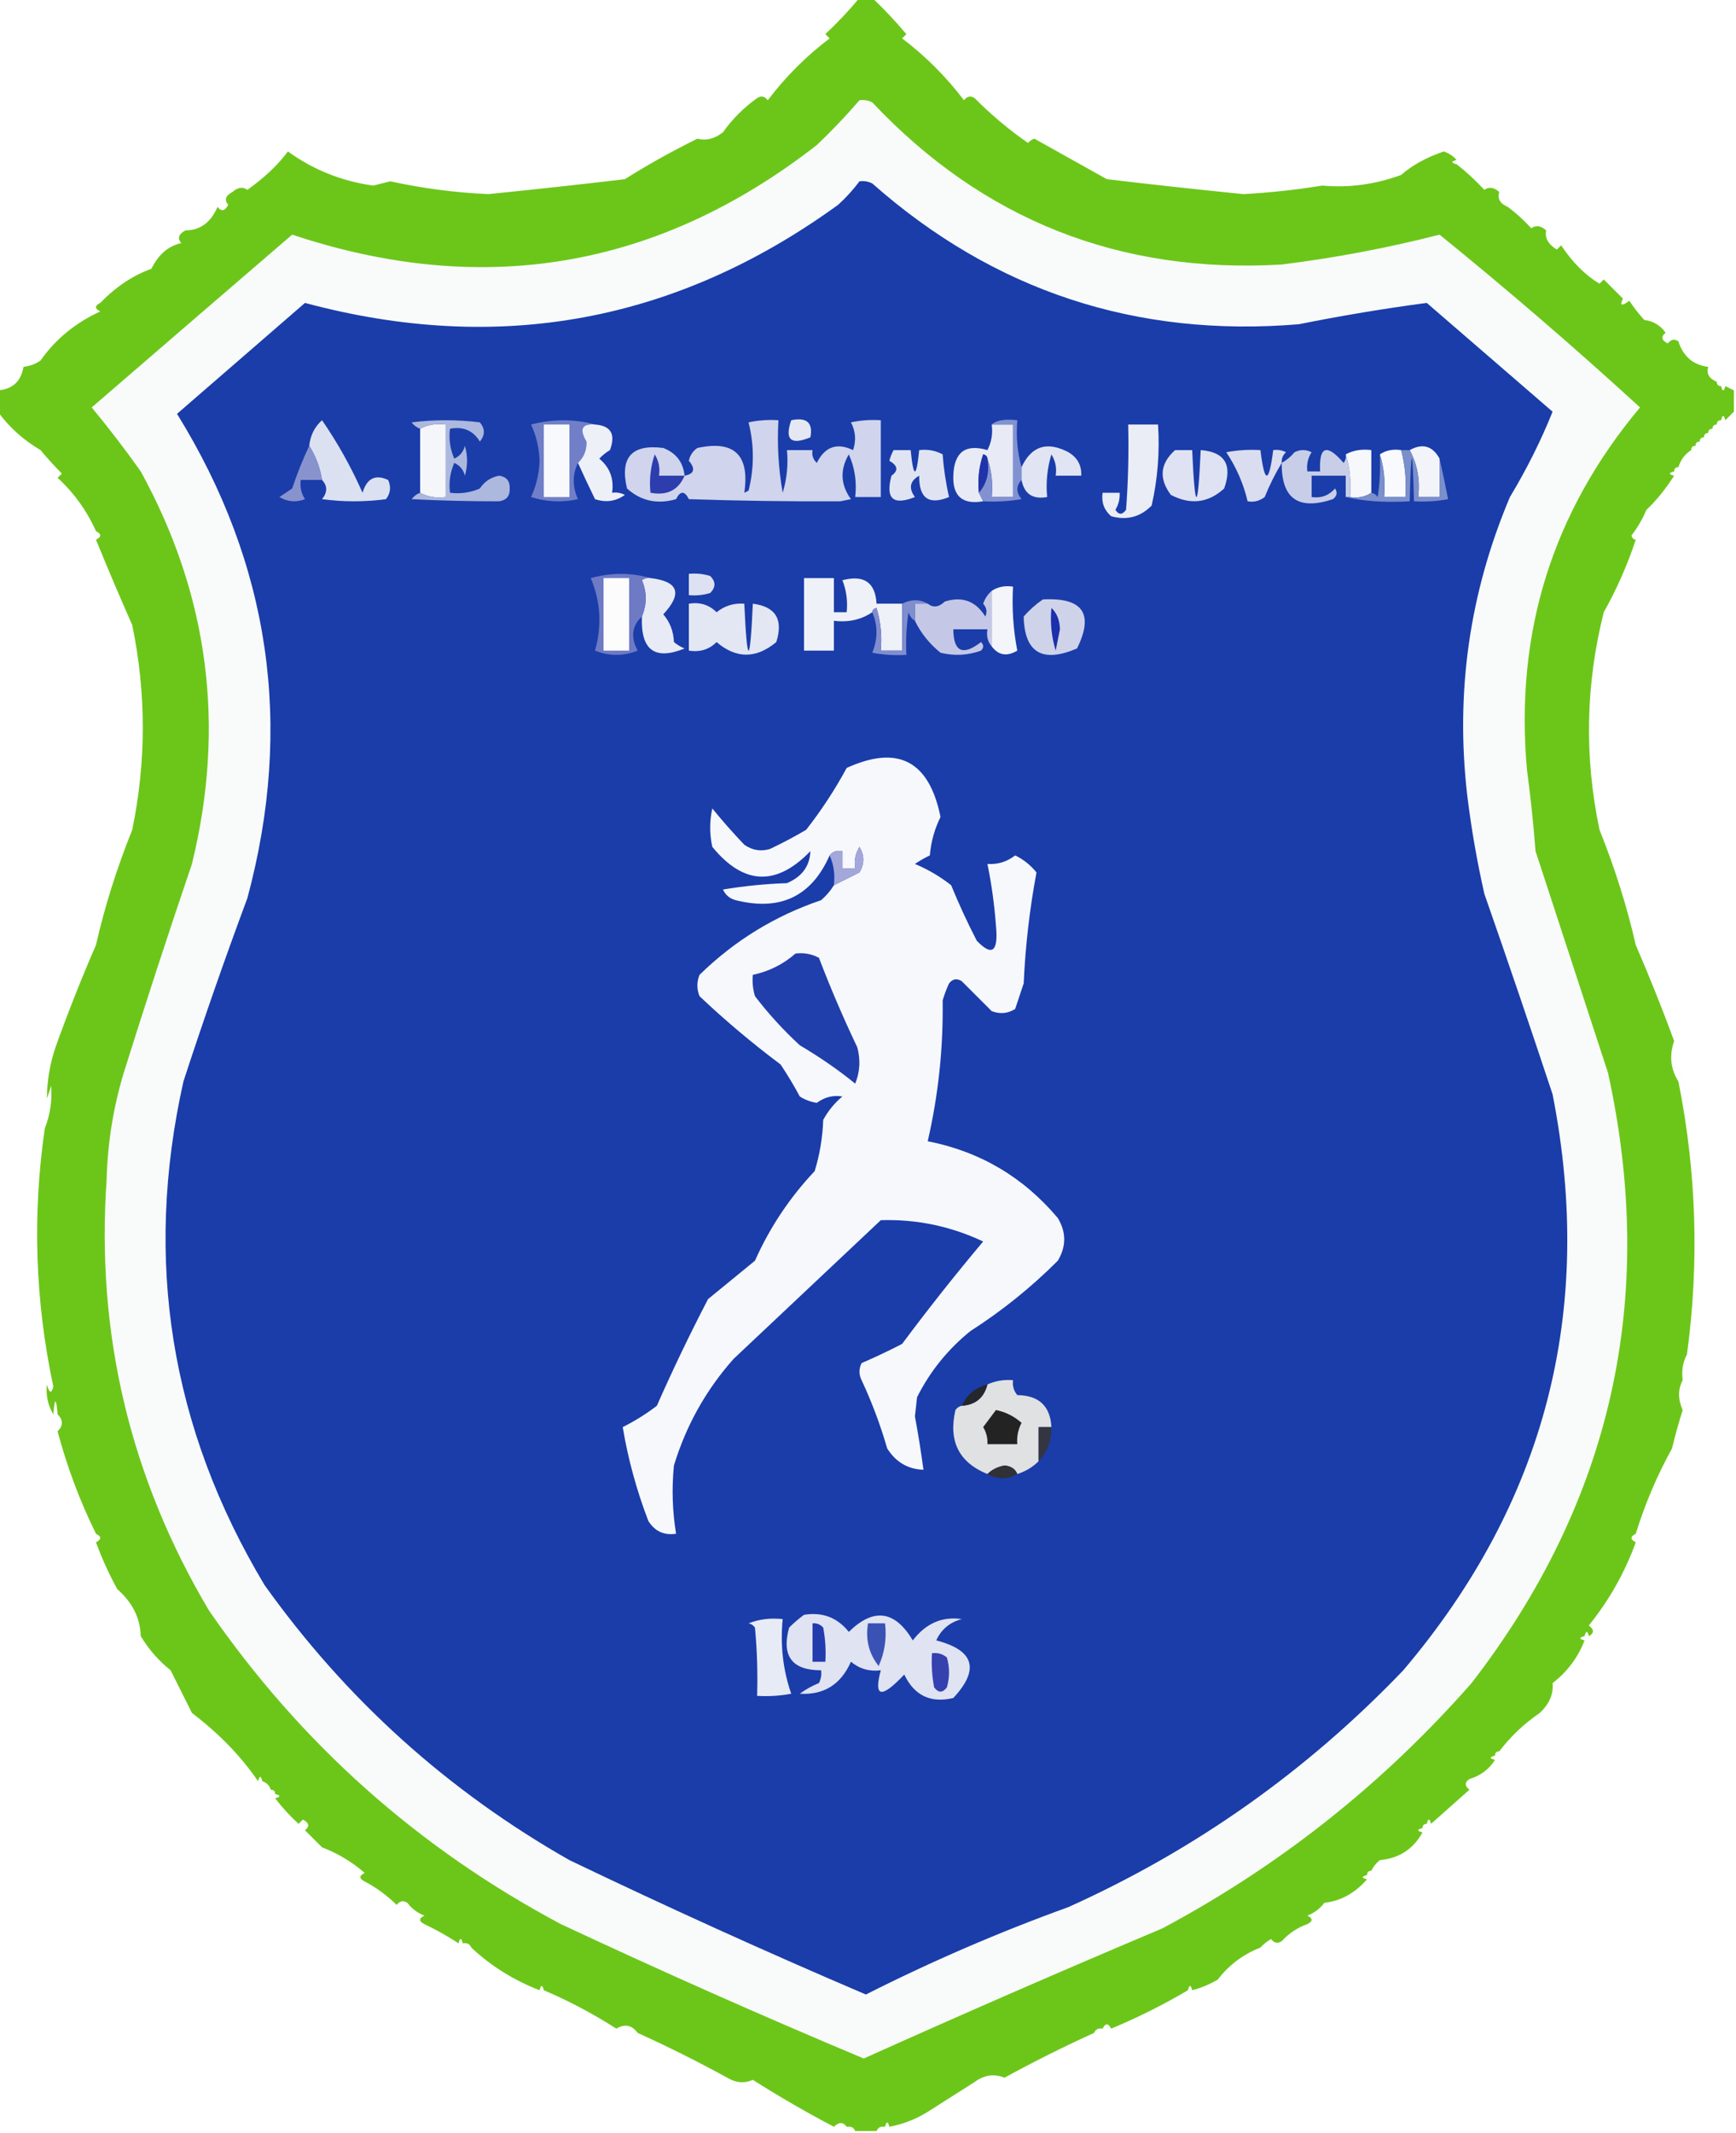 <?xml version="1.0" encoding="UTF-8"?>
<!DOCTYPE svg PUBLIC "-//W3C//DTD SVG 1.1//EN" "http://www.w3.org/Graphics/SVG/1.1/DTD/svg11.dtd">
<svg xmlns="http://www.w3.org/2000/svg" version="1.1" width="407px" height="500px" style="shape-rendering:geometricPrecision; text-rendering:geometricPrecision; image-rendering:optimizeQuality; fill-rule:evenodd; clip-rule:evenodd" xmlns:xlink="http://www.w3.org/1999/xlink">
<g><path style="opacity:1" fill="#6cc61a" d="M 201.5,-0.5 C 202.5,-0.5 203.5,-0.5 204.5,-0.5C 207.257,2.122 209.924,4.955 212.5,8C 212.167,8.333 211.833,8.667 211.5,9C 217,13.167 221.833,18 226,23.5C 226.718,22.549 227.551,22.383 228.5,23C 232.356,26.892 236.523,30.392 241,33.5C 241.414,33.043 241.914,32.709 242.5,32.5C 248.199,35.681 253.865,38.847 259.5,42C 270.035,43.249 280.702,44.416 291.5,45.5C 297.704,45.163 303.871,44.496 310,43.5C 316.273,44.066 322.44,43.233 328.5,41C 331.052,38.743 334.385,36.91 338.5,35.5C 339.739,35.942 340.739,36.609 341.5,37.5C 340.167,37.833 340.167,38.167 341.5,38.5C 343.771,40.266 345.937,42.266 348,44.5C 349.073,43.72 350.24,43.887 351.5,45C 351.011,46.552 351.678,47.719 353.5,48.5C 355.437,49.931 357.27,51.598 359,53.5C 360.073,52.72 361.24,52.887 362.5,54C 362.133,55.757 362.966,57.257 365,58.5C 365.333,58.167 365.667,57.833 366,57.5C 368.669,61.506 371.669,64.506 375,66.5C 375.333,66.167 375.667,65.833 376,65.5C 377.5,67 379,68.5 380.5,70C 379.66,71.666 380.16,71.833 382,70.5C 383.046,72.091 384.213,73.591 385.5,75C 387.618,75.26 389.284,76.26 390.5,78C 389.346,78.914 389.513,79.747 391,80.5C 391.718,79.549 392.551,79.383 393.5,80C 394.053,81.878 395.053,83.378 396.5,84.5C 397.609,85.29 398.942,85.79 400.5,86C 400.011,87.552 400.678,88.719 402.5,89.5C 402.5,90.167 402.833,90.5 403.5,90.5C 403.833,91.833 404.167,91.833 404.5,90.5C 405.167,90.833 405.833,91.167 406.5,91.5C 406.5,93.167 406.5,94.833 406.5,96.5C 405.833,97.167 405.167,97.833 404.5,98.5C 404.167,97.167 403.833,97.167 403.5,98.5C 402.833,98.5 402.5,98.833 402.5,99.5C 401.833,99.5 401.5,99.833 401.5,100.5C 400.833,100.5 400.5,100.833 400.5,101.5C 399.833,101.5 399.5,101.833 399.5,102.5C 398.833,102.5 398.5,102.833 398.5,103.5C 397.833,103.5 397.5,103.833 397.5,104.5C 396.833,104.5 396.5,104.833 396.5,105.5C 395.026,106.436 394.026,107.77 393.5,109.5C 392.833,109.5 392.5,109.833 392.5,110.5C 391.167,110.833 391.167,111.167 392.5,111.5C 390.383,114.775 388.217,117.442 386,119.5C 385.086,121.664 383.919,123.664 382.5,125.5C 382.624,126.107 382.957,126.44 383.5,126.5C 381.552,132.398 379.052,138.064 376,143.5C 371.742,160.411 371.409,177.411 375,194.5C 378.637,203.561 381.47,212.561 383.5,221.5C 386.697,228.883 389.697,236.383 392.5,244C 391.318,247.401 391.651,250.568 393.5,253.5C 397.743,274.727 398.41,296.06 395.5,317.5C 394.539,319.265 394.205,321.265 394.5,323.5C 393.37,325.668 393.37,328.002 394.5,330.5C 393.565,333.471 392.732,336.471 392,339.5C 388.492,345.854 385.659,352.521 383.5,359.5C 382.167,360.167 382.167,360.833 383.5,361.5C 380.935,368.579 377.268,375.079 372.5,381C 373.774,381.977 373.774,382.811 372.5,383.5C 372.167,382.167 371.833,382.167 371.5,383.5C 370.167,383.833 370.167,384.167 371.5,384.5C 369.931,388.534 367.431,391.867 364,394.5C 364.238,397.062 363.238,399.396 361,401.5C 357.333,404.001 354.166,407.001 351.5,410.5C 350.833,410.5 350.5,410.833 350.5,411.5C 349.167,411.833 349.167,412.167 350.5,412.5C 349.106,414.708 347.106,416.208 344.5,417C 343.359,417.741 343.359,418.575 344.5,419.5C 341.48,422.189 338.48,424.856 335.5,427.5C 335.167,426.167 334.833,426.167 334.5,427.5C 333.833,427.5 333.5,427.833 333.5,428.5C 332.167,428.833 332.167,429.167 333.5,429.5C 331.35,433.413 328.016,435.58 323.5,436C 322.619,436.708 321.953,437.542 321.5,438.5C 320.833,438.5 320.5,438.833 320.5,439.5C 319.167,439.833 319.167,440.167 320.5,440.5C 317.664,443.743 314.331,445.576 310.5,446C 309.449,447.385 308.116,448.385 306.5,449C 307.833,449.667 307.833,450.333 306.5,451C 304.156,451.837 302.156,453.171 300.5,455C 299.551,455.617 298.718,455.451 298,454.5C 297.005,455.066 296.172,455.733 295.5,456.5C 291.466,458.069 288.133,460.569 285.5,464C 283.593,465.122 281.593,465.955 279.5,466.5C 279.167,465.167 278.833,465.167 278.5,466.5C 272.745,469.905 266.745,472.905 260.5,475.5C 259.833,474.167 259.167,474.167 258.5,475.5C 257.508,475.328 256.842,475.662 256.5,476.5C 249.431,479.704 242.431,483.204 235.5,487C 233.08,486.012 230.747,486.345 228.5,488C 224.833,490.333 221.167,492.667 217.5,495C 214.691,496.741 211.691,497.908 208.5,498.5C 208.167,497.167 207.833,497.167 207.5,498.5C 206.508,498.328 205.842,498.662 205.5,499.5C 203.833,499.5 202.167,499.5 200.5,499.5C 200.158,498.662 199.492,498.328 198.5,498.5C 197.687,497.347 196.687,497.347 195.5,498.5C 189.003,495.086 182.67,491.419 176.5,487.5C 174.52,488.383 172.52,488.217 170.5,487C 163.569,483.204 156.569,479.704 149.5,476.5C 148.134,474.649 146.467,474.316 144.5,475.5C 139.023,471.994 133.356,468.994 127.5,466.5C 127.167,465.167 126.833,465.167 126.5,466.5C 120.421,464.139 115.087,460.806 110.5,456.5C 110.158,455.662 109.492,455.328 108.5,455.5C 108.167,454.167 107.833,454.167 107.5,455.5C 104.996,453.856 102.329,452.356 99.5,451C 98.167,450.333 98.167,449.667 99.5,449C 97.884,448.385 96.55,447.385 95.5,446C 94.551,445.383 93.718,445.549 93,446.5C 90.766,444.3 88.266,442.467 85.5,441C 84.167,440.333 84.167,439.667 85.5,439C 82.535,436.42 79.202,434.42 75.5,433C 74.167,431.667 72.833,430.333 71.5,429C 72.654,428.086 72.487,427.253 71,426.5C 70.667,426.833 70.333,427.167 70,427.5C 67.96,425.63 66.127,423.63 64.5,421.5C 65.833,421.167 65.833,420.833 64.5,420.5C 64.5,419.833 64.167,419.5 63.5,419.5C 63.167,418.5 62.5,417.833 61.5,417.5C 61.167,416.167 60.833,416.167 60.5,417.5C 56.523,411.677 51.356,406.344 45,401.5C 43.333,398.167 41.667,394.833 40,391.5C 37.215,389.289 34.882,386.623 33,383.5C 32.867,379.231 31.033,375.564 27.5,372.5C 25.547,368.931 23.881,365.264 22.5,361.5C 23.833,360.833 23.833,360.167 22.5,359.5C 18.723,351.841 15.723,343.841 13.5,335.5C 14.833,334.167 14.833,332.833 13.5,331.5C 13.167,327.5 12.833,327.5 12.5,331.5C 11.225,329.392 10.725,327.058 11,324.5C 11.556,326.595 12.056,326.762 12.5,325C 8.227,304.949 7.56,284.783 10.5,264.5C 11.743,261.367 12.243,258.033 12,254.5C 11.667,255.5 11.333,256.5 11,257.5C 11.009,253.446 11.676,249.446 13,245.5C 15.928,237.326 19.094,229.326 22.5,221.5C 24.53,212.561 27.363,203.561 31,194.5C 34.302,178.497 34.302,162.497 31,146.5C 28.068,139.87 25.235,133.203 22.5,126.5C 23.833,125.833 23.833,125.167 22.5,124.5C 20.355,119.707 17.355,115.54 13.5,112C 13.833,111.667 14.167,111.333 14.5,111C 12.7,109.188 11.033,107.355 9.5,105.5C 5.472,103.132 2.139,100.132 -0.5,96.5C -0.5,94.833 -0.5,93.167 -0.5,91.5C 2.933,91.234 4.933,89.401 5.5,86C 7.058,85.79 8.391,85.29 9.5,84.5C 13.019,79.5 17.686,75.667 23.5,73C 22.167,72.333 22.167,71.667 23.5,71C 27.195,67.201 31.195,64.534 35.5,63C 37.172,59.616 39.505,57.616 42.5,57C 41.542,55.852 41.875,54.852 43.5,54C 46.904,53.998 49.404,52.164 51,48.5C 51.914,49.654 52.747,49.487 53.5,48C 52.542,46.852 52.875,45.852 54.5,45C 55.76,43.887 56.927,43.72 58,44.5C 62.001,41.65 65.168,38.65 67.5,35.5C 73.459,39.809 80.126,42.475 87.5,43.5C 88.833,43.167 90.167,42.833 91.5,42.5C 99.076,44.157 106.743,45.157 114.5,45.5C 125.298,44.416 135.965,43.249 146.5,42C 151.478,38.833 157.145,35.666 163.5,32.5C 165.523,33.041 167.523,32.541 169.5,31C 171.694,27.895 174.36,25.228 177.5,23C 178.449,22.383 179.282,22.549 180,23.5C 184.167,18 189,13.167 194.5,9C 194.167,8.667 193.833,8.333 193.5,8C 196.427,5.245 199.094,2.411 201.5,-0.5 Z"/></g>
<g><path style="opacity:1" fill="#f9fbfa" d="M 201.5,23.5 C 202.552,23.351 203.552,23.517 204.5,24C 230.507,51.563 262.507,64.229 300.5,62C 313.063,60.438 325.396,58.105 337.5,55C 353.58,68.037 369.247,81.537 384.5,95.5C 363.931,120.048 355.097,148.381 358,180.5C 358.847,186.814 359.513,193.147 360,199.5C 365.673,216.843 371.34,234.176 377,251.5C 388.552,304.28 377.885,351.947 345,394.5C 324.279,418.098 300.112,437.265 272.5,452C 249.045,461.894 225.711,472.061 202.5,482.5C 178.631,472.487 154.964,461.987 131.5,451C 98.038,433.206 70.538,408.706 49,377.5C 30.488,346.305 22.488,312.638 25,276.5C 25.211,267.989 26.544,259.655 29,251.5C 34.132,235.104 39.465,218.771 45,202.5C 52.93,170.181 48.93,139.515 33,110.5C 29.358,105.358 25.525,100.358 21.5,95.5C 37.126,82.01 52.793,68.51 68.5,55C 113.321,69.919 154.321,62.919 191.5,34C 195.037,30.631 198.371,27.131 201.5,23.5 Z"/></g>
<g><path style="opacity:0.004" fill="#837e00" d="M 341.5,37.5 C 342.833,38.167 342.833,38.167 341.5,37.5 Z"/></g>
<g><path style="opacity:0.004" fill="#8aff00" d="M 86.5,42.5 C 86.897,41.475 87.563,41.308 88.5,42C 87.906,42.464 87.239,42.631 86.5,42.5 Z"/></g>
<g><path style="opacity:0.004" fill="#08c800" d="M 139.5,41.5 C 140.833,42.167 140.833,42.167 139.5,41.5 Z"/></g>
<g><path style="opacity:0.004" fill="#00c800" d="M 265.5,41.5 C 266.833,42.167 266.833,42.167 265.5,41.5 Z"/></g>
<g><path style="opacity:0.004" fill="#6fff00" d="M 317.5,42.5 C 317.897,41.475 318.563,41.308 319.5,42C 318.906,42.464 318.239,42.631 317.5,42.5 Z"/></g>
<g><path style="opacity:1" fill="#1a3daa" d="M 201.5,42.5 C 202.552,42.35 203.552,42.517 204.5,43C 233.009,68.169 266.343,79.169 304.5,76C 314.504,73.994 324.504,72.327 334.5,71C 344.333,79.5 354.167,88 364,96.5C 361.267,103.3 357.933,109.966 354,116.5C 344.511,138.923 341.178,162.257 344,186.5C 344.949,194.243 346.282,201.91 348,209.5C 353.458,225.12 358.791,240.786 364,256.5C 373.97,307.235 362.303,352.235 329,391.5C 306.398,415.112 280.231,433.612 250.5,447C 234.249,452.876 218.416,459.709 203,467.5C 179.651,457.528 156.484,447.028 133.5,436C 104.93,419.764 81.097,398.264 62,371.5C 39.968,334.704 33.635,295.37 43,253.5C 47.695,239.1 52.695,224.766 58,210.5C 68.86,170.166 63.36,132.332 41.5,97C 51.48,88.357 61.48,79.69 71.5,71C 116.872,83.187 158.538,75.52 196.5,48C 198.373,46.296 200.04,44.463 201.5,42.5 Z"/></g>
<g><path style="opacity:0.004" fill="#7eff06" d="M 353.5,47.5 C 354.833,48.167 354.833,48.167 353.5,47.5 Z"/></g>
<g><path style="opacity:0.004" fill="#000000" d="M 9.5,84.5 C 8.833,83.167 8.833,83.167 9.5,84.5 Z"/></g>
<g><path style="opacity:0.004" fill="#00ff00" d="M 396.5,83.5 C 397.833,84.167 397.833,84.167 396.5,83.5 Z"/></g>
<g><path style="opacity:0.006" fill="#7cbd41" d="M 402.5,89.5 C 403.623,88.243 404.289,88.576 404.5,90.5C 404.167,90.5 403.833,90.5 403.5,90.5C 402.833,90.5 402.5,90.167 402.5,89.5 Z"/></g>
<g><path style="opacity:1" fill="#707fc7" d="M 139.5,99.5 C 136.425,99.251 135.758,100.585 137.5,103.5C 137.563,105.514 136.897,107.181 135.5,108.5C 134.183,111.23 134.183,114.063 135.5,117C 131.789,117.825 128.122,117.659 124.5,116.5C 125.724,113.869 126.391,111.035 126.5,108C 126.391,104.965 125.724,102.131 124.5,99.5C 129.652,98.186 134.652,98.186 139.5,99.5 Z"/></g>
<g><path style="opacity:0.004" fill="#6fcb53" d="M 403.5,98.5 C 403.833,98.5 404.167,98.5 404.5,98.5C 404.315,99.17 403.981,99.17 403.5,98.5 Z"/></g>
<g><path style="opacity:1" fill="#dce1f1" d="M 75.5,112.5 C 75.043,109.594 74.043,106.928 72.5,104.5C 72.749,102.064 73.749,100.064 75.5,98.5C 79.144,103.777 82.311,109.443 85,115.5C 86.006,112.11 88.006,111.11 91,112.5C 91.72,114.112 91.554,115.612 90.5,117C 85.5,117.667 80.5,117.667 75.5,117C 76.801,115.384 76.801,113.884 75.5,112.5 Z"/></g>
<g><path style="opacity:0.008" fill="#80d356" d="M 402.5,99.5 C 402.833,99.5 403.167,99.5 403.5,99.5C 403.315,100.17 402.981,100.17 402.5,99.5 Z"/></g>
<g><path style="opacity:1" fill="#f5f6fa" d="M 98.5,115.5 C 98.5,110.5 98.5,105.5 98.5,100.5C 100.265,99.539 102.265,99.205 104.5,99.5C 104.5,105.167 104.5,110.833 104.5,116.5C 102.265,116.795 100.265,116.461 98.5,115.5 Z"/></g>
<g><path style="opacity:1" fill="#f8f9fc" d="M 127.5,99.5 C 129.5,99.5 131.5,99.5 133.5,99.5C 133.5,105.167 133.5,110.833 133.5,116.5C 131.5,116.5 129.5,116.5 127.5,116.5C 127.5,110.833 127.5,105.167 127.5,99.5 Z"/></g>
<g><path style="opacity:1" fill="#eef0f8" d="M 139.5,99.5 C 143.225,99.78 144.392,101.78 143,105.5C 142.075,106.047 141.242,106.713 140.5,107.5C 142.986,109.578 143.986,112.245 143.5,115.5C 144.552,115.351 145.552,115.517 146.5,116C 144.386,117.518 142.053,117.851 139.5,117C 138.107,114.142 136.773,111.308 135.5,108.5C 136.897,107.181 137.563,105.514 137.5,103.5C 135.758,100.585 136.425,99.251 139.5,99.5 Z"/></g>
<g><path style="opacity:1" fill="#eaedf6" d="M 264.5,99.5 C 266.833,99.5 269.167,99.5 271.5,99.5C 271.916,105.952 271.416,112.285 270,118.5C 267.347,121.194 264.18,122.027 260.5,121C 258.845,119.556 258.178,117.722 258.5,115.5C 259.833,115.5 261.167,115.5 262.5,115.5C 262.579,116.93 262.246,118.264 261.5,119.5C 262.274,120.711 263.107,120.711 264,119.5C 264.5,112.842 264.666,106.175 264.5,99.5 Z"/></g>
<g><path style="opacity:0.004" fill="#59e35d" d="M 401.5,100.5 C 401.833,100.5 402.167,100.5 402.5,100.5C 402.315,101.17 401.981,101.17 401.5,100.5 Z"/></g>
<g><path style="opacity:0.004" fill="#76ae61" d="M 400.5,101.5 C 400.833,101.5 401.167,101.5 401.5,101.5C 401.315,102.17 400.981,102.17 400.5,101.5 Z"/></g>
<g><path style="opacity:0.004" fill="#768876" d="M 399.5,102.5 C 399.833,102.5 400.167,102.5 400.5,102.5C 400.315,103.17 399.981,103.17 399.5,102.5 Z"/></g>
<g><path style="opacity:0.004" fill="#7f8002" d="M 398.5,103.5 C 398.833,103.5 399.167,103.5 399.5,103.5C 399.315,104.17 398.981,104.17 398.5,103.5 Z"/></g>
<g><path style="opacity:0.004" fill="#00ff00" d="M 397.5,104.5 C 397.833,104.5 398.167,104.5 398.5,104.5C 398.315,105.17 397.981,105.17 397.5,104.5 Z"/></g>
<g><path style="opacity:0.004" fill="#00ff00" d="M 9.5,105.5 C 8.833,106.167 8.833,106.167 9.5,105.5 Z"/></g>
<g><path style="opacity:1" fill="#e8eaf5" d="M 232.5,99.5 C 234.167,99.5 235.833,99.5 237.5,99.5C 237.5,105.167 237.5,110.833 237.5,116.5C 235.833,116.5 234.167,116.5 232.5,116.5C 232.81,113.287 232.477,110.287 231.5,107.5C 231.44,106.957 231.107,106.624 230.5,106.5C 229.516,109.428 229.183,112.428 229.5,115.5C 229.833,116.167 230.167,116.833 230.5,117.5C 225.669,118.333 223.336,116.333 223.5,111.5C 223.681,105.971 226.347,103.971 231.5,105.5C 232.466,103.604 232.799,101.604 232.5,99.5 Z"/></g>
<g><path style="opacity:1" fill="#dfe2f2" d="M 275.5,105.5 C 276.833,105.5 278.167,105.5 279.5,105.5C 280.167,120.167 280.833,120.167 281.5,105.5C 287.153,105.944 288.986,108.944 287,114.5C 283.281,117.902 279.114,118.402 274.5,116C 271.64,112.151 271.973,108.651 275.5,105.5 Z"/></g>
<g><path style="opacity:1" fill="#d9ddef" d="M 300.5,108.5 C 298.994,110.975 297.661,113.642 296.5,116.5C 295.311,117.429 293.978,117.762 292.5,117.5C 291.531,113.392 289.864,109.559 287.5,106C 290.146,105.503 292.813,105.336 295.5,105.5C 296.484,113.468 297.484,113.468 298.5,105.5C 299.552,105.351 300.552,105.517 301.5,106C 300.748,106.671 300.414,107.504 300.5,108.5 Z"/></g>
<g><path style="opacity:1" fill="#f7f8fb" d="M 315.5,106.5 C 317.265,105.539 319.265,105.205 321.5,105.5C 321.5,108.833 321.5,112.167 321.5,115.5C 320.081,116.451 318.415,116.784 316.5,116.5C 316.813,112.958 316.479,109.625 315.5,106.5 Z"/></g>
<g><path style="opacity:1" fill="#f9fafd" d="M 323.5,106.5 C 324.919,105.549 326.585,105.216 328.5,105.5C 329.423,109.064 329.756,112.731 329.5,116.5C 327.833,116.5 326.167,116.5 324.5,116.5C 324.813,112.958 324.479,109.625 323.5,106.5 Z"/></g>
<g><path style="opacity:1" fill="#f3f4fa" d="M 337.5,107.5 C 337.5,110.5 337.5,113.5 337.5,116.5C 335.833,116.5 334.167,116.5 332.5,116.5C 332.964,112.498 332.298,108.831 330.5,105.5C 333.523,103.839 335.857,104.505 337.5,107.5 Z"/></g>
<g><path style="opacity:0.004" fill="#00ff00" d="M 396.5,105.5 C 396.833,105.5 397.167,105.5 397.5,105.5C 397.315,106.17 396.981,106.17 396.5,105.5 Z"/></g>
<g><path style="opacity:1" fill="#e1e4f2" d="M 239.5,112.5 C 239.5,111.5 239.5,110.5 239.5,109.5C 241.812,104.527 245.479,103.36 250.5,106C 252.607,107.264 253.607,109.097 253.5,111.5C 251.5,111.5 249.5,111.5 247.5,111.5C 247.785,109.712 247.452,108.045 246.5,106.5C 245.513,109.768 245.18,113.102 245.5,116.5C 242.122,117.109 240.122,115.776 239.5,112.5 Z"/></g>
<g><path style="opacity:1" fill="#adb8de" d="M 98.5,115.5 C 100.265,116.461 102.265,116.795 104.5,116.5C 104.5,110.833 104.5,105.167 104.5,99.5C 102.265,99.205 100.265,99.539 98.5,100.5C 97.711,100.217 97.044,99.717 96.5,99C 101.833,98.333 107.167,98.333 112.5,99C 113.747,100.494 113.747,101.994 112.5,103.5C 110.929,100.907 108.596,99.907 105.5,100.5C 105.192,102.924 105.526,105.257 106.5,107.5C 107.799,106.91 108.632,105.91 109,104.5C 109.667,106.833 109.667,109.167 109,111.5C 108.632,110.09 107.799,109.09 106.5,108.5C 105.526,110.743 105.192,113.076 105.5,115.5C 107.924,115.808 110.257,115.474 112.5,114.5C 113.549,112.888 115.049,111.888 117,111.5C 118.732,111.734 119.566,112.734 119.5,114.5C 119.566,116.266 118.732,117.266 117,117.5C 110.268,117.515 103.435,117.348 96.5,117C 97.044,116.283 97.711,115.783 98.5,115.5 Z"/></g>
<g><path style="opacity:1" fill="#2033a9" d="M 231.5,107.5 C 232.036,110.698 231.369,113.365 229.5,115.5C 229.183,112.428 229.516,109.428 230.5,106.5C 231.107,106.624 231.44,106.957 231.5,107.5 Z"/></g>
<g><path style="opacity:0.004" fill="#42bd41" d="M 393.5,109.5 C 394.833,110.167 394.833,110.167 393.5,109.5 Z"/></g>
<g><path style="opacity:1" fill="#d0d4ec" d="M 160.5,111.5 C 162.772,111.089 163.105,109.922 161.5,108C 161.759,106.739 162.426,105.739 163.5,105C 172.129,103.127 175.796,106.627 174.5,115.5C 174.833,115.333 175.167,115.167 175.5,115C 176.833,109.667 176.833,104.333 175.5,99C 177.81,98.503 180.143,98.337 182.5,98.5C 182.171,104.206 182.505,109.872 183.5,115.5C 184.487,112.232 184.82,108.898 184.5,105.5C 186.5,105.5 188.5,105.5 190.5,105.5C 190.281,106.675 190.614,107.675 191.5,108.5C 193.391,104.693 196.224,103.693 200,105.5C 200.758,103.231 200.591,101.064 199.5,99C 201.81,98.503 204.143,98.337 206.5,98.5C 206.5,104.5 206.5,110.5 206.5,116.5C 204.5,116.5 202.5,116.5 200.5,116.5C 200.905,112.952 200.405,109.619 199,106.5C 196.891,110.123 197.058,113.623 199.5,117C 198.667,117.167 197.833,117.333 197,117.5C 185.259,117.562 173.426,117.396 161.5,117C 160.5,115 159.5,115 158.5,117C 154.091,118.262 150.257,117.428 147,114.5C 145.281,107.22 148.115,104.053 155.5,105C 158.493,106.159 160.16,108.325 160.5,111.5 Z"/></g>
<g><path style="opacity:1" fill="#e5e8f4" d="M 185.5,98.5 C 189.138,97.737 190.638,99.07 190,102.5C 185.415,104.413 183.915,103.079 185.5,98.5 Z"/></g>
<g><path style="opacity:1" fill="#c8cee8" d="M 315.5,106.5 C 316.479,109.625 316.813,112.958 316.5,116.5C 316.167,116.5 315.833,116.5 315.5,116.5C 315.5,114.833 315.5,113.167 315.5,111.5C 312.833,111.5 310.167,111.5 307.5,111.5C 307.5,113.167 307.5,114.833 307.5,116.5C 309.722,116.822 311.556,116.155 313,114.5C 313.617,115.449 313.451,116.282 312.5,117C 304.394,119.71 300.394,116.877 300.5,108.5C 301.627,107.878 302.627,107.045 303.5,106C 304.833,105.333 306.167,105.333 307.5,106C 306.62,107.356 306.286,108.856 306.5,110.5C 307.5,110.5 308.5,110.5 309.5,110.5C 309.205,104.571 311.038,103.904 315,108.5C 315.464,107.906 315.631,107.239 315.5,106.5 Z"/></g>
<g><path style="opacity:0.008" fill="#61c638" d="M 392.5,110.5 C 392.833,110.5 393.167,110.5 393.5,110.5C 393.315,111.17 392.981,111.17 392.5,110.5 Z"/></g>
<g><path style="opacity:1" fill="#8893ce" d="M 72.5,104.5 C 74.043,106.928 75.043,109.594 75.5,112.5C 73.833,112.5 72.167,112.5 70.5,112.5C 70.287,114.144 70.62,115.644 71.5,117C 69.421,117.808 67.421,117.641 65.5,116.5C 66.5,115.833 67.5,115.167 68.5,114.5C 69.665,110.987 70.998,107.654 72.5,104.5 Z"/></g>
<g><path style="opacity:1" fill="#e0e4f2" d="M 209.5,105.5 C 210.833,105.5 212.167,105.5 213.5,105.5C 214.167,112.167 214.833,112.167 215.5,105.5C 217.467,105.261 219.301,105.594 221,106.5C 221.246,109.89 221.746,113.223 222.5,116.5C 217.773,118.458 215.439,116.791 215.5,111.5C 213.31,112.748 212.977,114.414 214.5,116.5C 209.383,118.552 207.55,116.885 209,111.5C 210.678,110.318 210.512,109.152 208.5,108C 208.743,107.098 209.077,106.265 209.5,105.5 Z"/></g>
<g><path style="opacity:1" fill="#2d3dad" d="M 160.5,111.5 C 159.056,114.89 156.39,116.223 152.5,115.5C 152.183,112.428 152.516,109.428 153.5,106.5C 154.452,108.045 154.785,109.712 154.5,111.5C 156.5,111.5 158.5,111.5 160.5,111.5 Z"/></g>
<g><path style="opacity:1" fill="#8292d0" d="M 239.5,109.5 C 239.5,110.5 239.5,111.5 239.5,112.5C 238.199,113.884 238.199,115.384 239.5,117C 236.518,117.498 233.518,117.665 230.5,117.5C 230.167,116.833 229.833,116.167 229.5,115.5C 231.369,113.365 232.036,110.698 231.5,107.5C 232.477,110.287 232.81,113.287 232.5,116.5C 234.167,116.5 235.833,116.5 237.5,116.5C 237.5,110.833 237.5,105.167 237.5,99.5C 235.833,99.5 234.167,99.5 232.5,99.5C 233.659,98.487 235.659,98.153 238.5,98.5C 238.185,102.371 238.518,106.038 239.5,109.5 Z"/></g>
<g><path style="opacity:1" fill="#7b8fcb" d="M 328.5,105.5 C 329.167,105.5 329.833,105.5 330.5,105.5C 332.298,108.831 332.964,112.498 332.5,116.5C 334.167,116.5 335.833,116.5 337.5,116.5C 337.5,113.5 337.5,110.5 337.5,107.5C 338.201,110.563 338.868,113.73 339.5,117C 336.854,117.497 334.187,117.664 331.5,117.5C 331.167,104.167 330.833,104.167 330.5,117.5C 324.732,117.834 319.732,117.5 315.5,116.5C 315.833,116.5 316.167,116.5 316.5,116.5C 318.415,116.784 320.081,116.451 321.5,115.5C 322.117,115.611 322.617,115.944 323,116.5C 323.498,113.183 323.665,109.85 323.5,106.5C 324.479,109.625 324.813,112.958 324.5,116.5C 326.167,116.5 327.833,116.5 329.5,116.5C 329.756,112.731 329.423,109.064 328.5,105.5 Z"/></g>
<g><path style="opacity:0.004" fill="#66c000" d="M 22.5,124.5 C 22.5,125.167 22.5,125.833 22.5,126.5C 21.167,125.833 21.167,125.167 22.5,124.5 Z"/></g>
<g><path style="opacity:0.004" fill="#7ec900" d="M 383.5,125.5 C 384.833,126.167 384.833,126.167 383.5,125.5 Z"/></g>
<g><path style="opacity:1" fill="#e8ebf5" d="M 152.5,135.5 C 159.069,136.26 160.069,139.093 155.5,144C 157.074,145.826 157.907,147.993 158,150.5C 158.75,151.126 159.584,151.626 160.5,152C 153.496,154.857 150.163,152.357 150.5,144.5C 151.679,141.629 151.679,138.796 150.5,136C 151.094,135.536 151.761,135.369 152.5,135.5 Z"/></g>
<g><path style="opacity:1" fill="#dde1f1" d="M 161.5,134.5 C 163.199,134.34 164.866,134.506 166.5,135C 167.833,136.333 167.833,137.667 166.5,139C 164.866,139.494 163.199,139.66 161.5,139.5C 161.5,137.833 161.5,136.167 161.5,134.5 Z"/></g>
<g><path style="opacity:1" fill="#eff1f8" d="M 211.5,141.5 C 211.5,145.167 211.5,148.833 211.5,152.5C 209.833,152.5 208.167,152.5 206.5,152.5C 206.82,149.102 206.487,145.768 205.5,142.5C 204.893,142.624 204.56,142.957 204.5,143.5C 201.877,145.265 198.877,145.932 195.5,145.5C 195.5,147.833 195.5,150.167 195.5,152.5C 193.167,152.5 190.833,152.5 188.5,152.5C 188.5,146.833 188.5,141.167 188.5,135.5C 190.833,135.5 193.167,135.5 195.5,135.5C 195.5,138.167 195.5,140.833 195.5,143.5C 196.5,143.5 197.5,143.5 198.5,143.5C 198.768,140.881 198.435,138.381 197.5,136C 202.553,134.676 205.22,136.51 205.5,141.5C 207.5,141.5 209.5,141.5 211.5,141.5 Z"/></g>
<g><path style="opacity:1" fill="#6e7ac4" d="M 152.5,135.5 C 151.761,135.369 151.094,135.536 150.5,136C 151.679,138.796 151.679,141.629 150.5,144.5C 148.144,146.683 147.811,149.35 149.5,152.5C 146.167,153.833 142.833,153.833 139.5,152.5C 141.139,146.659 140.806,140.993 138.5,135.5C 143.318,134.188 147.985,134.188 152.5,135.5 Z"/></g>
<g><path style="opacity:1" fill="#fcfcfd" d="M 141.5,135.5 C 143.5,135.5 145.5,135.5 147.5,135.5C 147.5,141.167 147.5,146.833 147.5,152.5C 145.5,152.5 143.5,152.5 141.5,152.5C 141.5,146.833 141.5,141.167 141.5,135.5 Z"/></g>
<g><path style="opacity:1" fill="#f4f5fa" d="M 232.5,151.5 C 232.5,147.167 232.5,142.833 232.5,138.5C 233.919,137.549 235.585,137.216 237.5,137.5C 237.219,142.565 237.552,147.565 238.5,152.5C 236.088,153.949 234.088,153.616 232.5,151.5 Z"/></g>
<g><path style="opacity:1" fill="#e3e6f3" d="M 161.5,141.5 C 164.079,141.083 166.246,141.75 168,143.5C 169.897,141.984 172.064,141.317 174.5,141.5C 175.167,156.167 175.833,156.167 176.5,141.5C 181.85,142.184 183.684,145.184 182,150.5C 177.263,154.432 172.596,154.432 168,150.5C 166.246,152.25 164.079,152.917 161.5,152.5C 161.5,148.833 161.5,145.167 161.5,141.5 Z"/></g>
<g><path style="opacity:1" fill="#cfd3ea" d="M 244.5,140.5 C 253.868,140.006 256.535,143.839 252.5,152C 244.345,155.471 240.178,152.971 240,144.5C 241.397,142.93 242.897,141.596 244.5,140.5 Z"/></g>
<g><path style="opacity:1" fill="#1d2fab" d="M 246.5,142.5 C 247.777,143.694 248.444,145.36 248.5,147.5C 248.167,149.167 247.833,150.833 247.5,152.5C 246.513,149.232 246.18,145.898 246.5,142.5 Z"/></g>
<g><path style="opacity:1" fill="#c4c8e6" d="M 232.5,138.5 C 232.5,142.833 232.5,147.167 232.5,151.5C 231.566,150.432 231.232,149.099 231.5,147.5C 228.833,147.5 226.167,147.5 223.5,147.5C 223.549,152.799 225.715,153.799 230,150.5C 230.667,151.167 230.667,151.833 230,152.5C 226.927,153.617 223.76,153.784 220.5,153C 217.88,150.873 215.88,148.373 214.5,145.5C 214.5,144.167 214.5,142.833 214.5,141.5C 215.5,141.5 216.5,141.5 217.5,141.5C 218.789,142.501 220.122,142.334 221.5,141C 225.582,139.707 228.749,140.874 231,144.5C 231.492,143.451 231.326,142.451 230.5,141.5C 230.942,140.261 231.609,139.261 232.5,138.5 Z"/></g>
<g><path style="opacity:1" fill="#808ece" d="M 217.5,141.5 C 216.5,141.5 215.5,141.5 214.5,141.5C 214.5,142.833 214.5,144.167 214.5,145.5C 213.778,145.082 213.278,144.416 213,143.5C 212.502,146.817 212.335,150.15 212.5,153.5C 209.813,153.664 207.146,153.497 204.5,153C 205.818,149.731 205.818,146.565 204.5,143.5C 204.56,142.957 204.893,142.624 205.5,142.5C 206.487,145.768 206.82,149.102 206.5,152.5C 208.167,152.5 209.833,152.5 211.5,152.5C 211.5,148.833 211.5,145.167 211.5,141.5C 213.653,140.427 215.653,140.427 217.5,141.5 Z"/></g>
<g><path style="opacity:0.004" fill="#58ba00" d="M 373.5,164.5 C 374.643,167.976 374.81,171.642 374,175.5C 373.501,171.848 373.335,168.182 373.5,164.5 Z"/></g>
<g><path style="opacity:0.004" fill="#6dd600" d="M 31.5,163.5 C 32.647,167.646 32.814,171.98 32,176.5C 31.501,172.179 31.334,167.846 31.5,163.5 Z"/></g>
<g><path style="opacity:1" fill="#f7f8fc" d="M 195.5,207.5 C 197.447,206.527 199.447,205.527 201.5,204.5C 202.706,202.484 202.706,200.484 201.5,198.5C 200.548,200.045 200.215,201.712 200.5,203.5C 199.5,203.5 198.5,203.5 197.5,203.5C 197.5,202.167 197.5,200.833 197.5,199.5C 196.209,199.263 195.209,199.596 194.5,200.5C 190.268,210.114 182.934,213.614 172.5,211C 171.09,210.632 170.09,209.799 169.5,208.5C 174.467,207.671 179.467,207.171 184.5,207C 188.017,205.516 189.851,203.016 190,199.5C 181.995,207.793 174.328,207.46 167,198.5C 166.333,195.5 166.333,192.5 167,189.5C 169.382,192.427 171.882,195.261 174.5,198C 176.365,199.301 178.365,199.635 180.5,199C 183.412,197.627 186.246,196.127 189,194.5C 192.59,189.916 195.757,185.083 198.5,180C 210.52,174.511 217.853,178.345 220.5,191.5C 219.094,194.337 218.261,197.337 218,200.5C 216.795,201.071 215.628,201.738 214.5,202.5C 217.571,203.785 220.404,205.451 223,207.5C 224.806,211.918 226.806,216.251 229,220.5C 232.593,224.255 234.093,223.088 233.5,217C 233.145,212.11 232.478,207.276 231.5,202.5C 233.912,202.669 236.079,202.003 238,200.5C 239.944,201.439 241.611,202.773 243,204.5C 241.4,213.018 240.4,221.685 240,230.5C 239.333,232.5 238.667,234.5 238,236.5C 236.274,237.576 234.441,237.743 232.5,237C 230.167,234.667 227.833,232.333 225.5,230C 224.365,229.251 223.365,229.417 222.5,230.5C 221.902,231.795 221.402,233.128 221,234.5C 221.161,245.683 219.994,256.683 217.5,267.5C 229.747,269.901 239.914,275.901 248,285.5C 250,288.833 250,292.167 248,295.5C 241.745,301.759 234.912,307.259 227.5,312C 222.195,316.299 218.028,321.466 215,327.5C 214.833,329 214.667,330.5 214.5,332C 215.276,336.156 215.942,340.323 216.5,344.5C 212.853,344.378 210.019,342.712 208,339.5C 206.418,334.02 204.418,328.687 202,323.5C 201.333,322.167 201.333,320.833 202,319.5C 205.192,318.121 208.359,316.621 211.5,315C 217.593,306.818 223.926,298.818 230.5,291C 222.913,287.416 214.913,285.749 206.5,286C 195,296.833 183.5,307.667 172,318.5C 165.531,325.765 160.865,334.099 158,343.5C 157.471,348.854 157.638,354.187 158.5,359.5C 155.675,359.919 153.509,358.919 152,356.5C 149.224,349.241 147.224,341.908 146,334.5C 148.835,333.084 151.502,331.417 154,329.5C 157.743,321.014 161.743,312.681 166,304.5C 169.667,301.5 173.333,298.5 177,295.5C 180.49,287.684 185.157,280.684 191,274.5C 192.19,270.619 192.857,266.619 193,262.5C 194.141,260.391 195.641,258.558 197.5,257C 195.323,256.655 193.323,257.155 191.5,258.5C 190.062,258.281 188.729,257.781 187.5,257C 186.126,254.417 184.626,251.917 183,249.5C 176.374,244.543 170.04,239.209 164,233.5C 163.333,231.833 163.333,230.167 164,228.5C 172.189,220.491 181.689,214.658 192.5,211C 193.71,209.961 194.71,208.794 195.5,207.5 Z"/></g>
<g><path style="opacity:1" fill="#a4a7da" d="M 195.5,207.5 C 195.802,204.941 195.468,202.607 194.5,200.5C 195.209,199.596 196.209,199.263 197.5,199.5C 197.5,200.833 197.5,202.167 197.5,203.5C 198.5,203.5 199.5,203.5 200.5,203.5C 200.215,201.712 200.548,200.045 201.5,198.5C 202.706,200.484 202.706,202.484 201.5,204.5C 199.447,205.527 197.447,206.527 195.5,207.5 Z"/></g>
<g><path style="opacity:0.004" fill="#66d900" d="M 22.5,221.5 C 21.427,220.749 21.26,219.749 22,218.5C 22.483,219.448 22.649,220.448 22.5,221.5 Z"/></g>
<g><path style="opacity:0.004" fill="#75a800" d="M 383.5,221.5 C 383.351,220.448 383.517,219.448 384,218.5C 384.74,219.749 384.573,220.749 383.5,221.5 Z"/></g>
<g><path style="opacity:1" fill="#213fab" d="M 186.5,223.5 C 188.467,223.261 190.301,223.594 192,224.5C 194.701,231.576 197.701,238.576 201,245.5C 201.777,248.429 201.61,251.263 200.5,254C 196.656,250.86 192.322,247.86 187.5,245C 183.65,241.451 180.15,237.617 177,233.5C 176.506,231.866 176.34,230.199 176.5,228.5C 180.302,227.68 183.636,226.014 186.5,223.5 Z"/></g>
<g><path style="opacity:0.004" fill="#61bd1c" d="M 394.5,253.5 C 394.167,253.5 393.833,253.5 393.5,253.5C 393.833,248.167 394.167,248.167 394.5,253.5 Z"/></g>
<g><path style="opacity:0.004" fill="#5dbd00" d="M 394.5,253.5 C 395.573,254.251 395.74,255.251 395,256.5C 394.517,255.552 394.351,254.552 394.5,253.5 Z"/></g>
<g><path style="opacity:0.004" fill="#1a9614" d="M 10.5,264.5 C 9.475,264.103 9.308,263.437 10,262.5C 10.464,263.094 10.631,263.761 10.5,264.5 Z"/></g>
<g><path style="opacity:0.004" fill="#003d00" d="M 9.5,317.5 C 10.833,318.167 10.833,318.167 9.5,317.5 Z"/></g>
<g><path style="opacity:0.004" fill="#fb690a" d="M 395.5,317.5 C 396.525,317.897 396.692,318.563 396,319.5C 395.536,318.906 395.369,318.239 395.5,317.5 Z"/></g>
<g><path style="opacity:1" fill="#e0e1e3" d="M 246.5,334.5 C 245.5,334.5 244.5,334.5 243.5,334.5C 243.5,337.167 243.5,339.833 243.5,342.5C 242.101,343.89 240.434,344.89 238.5,345.5C 238.03,344.307 237.03,343.64 235.5,343.5C 233.886,343.803 232.552,344.47 231.5,345.5C 224.806,342.78 222.306,337.78 224,330.5C 224.383,329.944 224.883,329.611 225.5,329.5C 228.712,329.288 230.712,327.621 231.5,324.5C 233.379,323.659 235.379,323.325 237.5,323.5C 237.33,324.822 237.663,325.989 238.5,327C 243.571,327.069 246.237,329.569 246.5,334.5 Z"/></g>
<g><path style="opacity:0.004" fill="#54b01e" d="M 394.5,323.5 C 395.598,324.601 395.765,325.934 395,327.5C 394.51,326.207 394.343,324.873 394.5,323.5 Z"/></g>
<g><path style="opacity:1" fill="#26272c" d="M 231.5,324.5 C 230.712,327.621 228.712,329.288 225.5,329.5C 226.638,326.914 228.638,325.247 231.5,324.5 Z"/></g>
<g><path style="opacity:1" fill="#232323" d="M 233.5,330.5 C 235.757,330.962 237.757,331.962 239.5,333.5C 238.691,335.071 238.357,336.738 238.5,338.5C 236.167,338.5 233.833,338.5 231.5,338.5C 231.579,337.07 231.246,335.736 230.5,334.5C 231.524,333.148 232.524,331.815 233.5,330.5 Z"/></g>
<g><path style="opacity:0.004" fill="#83bb34" d="M 12.5,331.5 C 12.833,331.5 13.167,331.5 13.5,331.5C 13.5,332.833 13.5,334.167 13.5,335.5C 12.566,334.432 12.232,333.099 12.5,331.5 Z"/></g>
<g><path style="opacity:1" fill="#333540" d="M 246.5,334.5 C 246.585,337.649 245.585,340.316 243.5,342.5C 243.5,339.833 243.5,337.167 243.5,334.5C 244.5,334.5 245.5,334.5 246.5,334.5 Z"/></g>
<g><path style="opacity:1" fill="#303037" d="M 238.5,345.5 C 236.167,346.833 233.833,346.833 231.5,345.5C 232.552,344.47 233.886,343.803 235.5,343.5C 237.03,343.64 238.03,344.307 238.5,345.5 Z"/></g>
<g><path style="opacity:0.004" fill="#727300" d="M 21.5,359.5 C 20.833,358.167 20.833,358.167 21.5,359.5 Z"/></g>
<g><path style="opacity:0.004" fill="#548f00" d="M 21.5,359.5 C 21.833,359.5 22.167,359.5 22.5,359.5C 22.5,360.167 22.5,360.833 22.5,361.5C 21.662,361.158 21.328,360.492 21.5,359.5 Z"/></g>
<g><path style="opacity:0.004" fill="#5fc000" d="M 383.5,359.5 C 384.833,360.167 384.833,360.833 383.5,361.5C 383.5,360.833 383.5,360.167 383.5,359.5 Z"/></g>
<g><path style="opacity:1" fill="#e7ebf6" d="M 175.5,380.5 C 177.948,379.527 180.615,379.194 183.5,379.5C 182.908,385.631 183.575,391.464 185.5,397C 182.854,397.497 180.187,397.664 177.5,397.5C 177.666,392.156 177.499,386.823 177,381.5C 176.617,380.944 176.117,380.611 175.5,380.5 Z"/></g>
<g><path style="opacity:1" fill="#e0e3f2" d="M 188.5,378.5 C 192.803,377.796 196.303,379.13 199,382.5C 204.814,376.795 209.814,377.462 214,384.5C 217.068,380.494 220.902,378.827 225.5,379.5C 222.691,380.232 220.691,381.899 219.5,384.5C 228.409,386.799 229.742,391.299 223.5,398C 218.186,399.26 214.353,397.426 212,392.5C 206.611,398.22 204.777,397.886 206.5,391.5C 203.843,391.838 201.51,391.171 199.5,389.5C 197.137,394.838 193.137,397.338 187.5,397C 188.891,395.98 190.391,395.147 192,394.5C 192.483,393.552 192.649,392.552 192.5,391.5C 185.686,391.51 183.186,388.177 185,381.5C 186.145,380.364 187.312,379.364 188.5,378.5 Z"/></g>
<g><path style="opacity:1" fill="#3a52b4" d="M 203.5,380.5 C 204.833,380.5 206.167,380.5 207.5,380.5C 207.905,384.048 207.405,387.381 206,390.5C 203.714,387.635 202.88,384.302 203.5,380.5 Z"/></g>
<g><path style="opacity:0.008" fill="#4fb04e" d="M 371.5,383.5 C 371.833,383.5 372.167,383.5 372.5,383.5C 372.315,384.17 371.981,384.17 371.5,383.5 Z"/></g>
<g><path style="opacity:1" fill="#223bad" d="M 190.5,380.5 C 191.496,380.414 192.329,380.748 193,381.5C 193.497,384.146 193.664,386.813 193.5,389.5C 192.5,389.5 191.5,389.5 190.5,389.5C 190.5,386.5 190.5,383.5 190.5,380.5 Z"/></g>
<g><path style="opacity:1" fill="#3641b0" d="M 218.5,387.5 C 219.822,387.33 220.989,387.663 222,388.5C 222.667,390.833 222.667,393.167 222,395.5C 221,396.833 220,396.833 219,395.5C 218.503,392.854 218.336,390.187 218.5,387.5 Z"/></g>
<g><path style="opacity:0.004" fill="#708e00" d="M 351.5,410.5 C 352.833,411.167 352.833,411.167 351.5,410.5 Z"/></g>
<g><path style="opacity:0.004" fill="#81f800" d="M 350.5,411.5 C 350.833,411.5 351.167,411.5 351.5,411.5C 351.315,412.17 350.981,412.17 350.5,411.5 Z"/></g>
<g><path style="opacity:0.004" fill="#00ff00" d="M 60.5,417.5 C 60.833,417.5 61.167,417.5 61.5,417.5C 61.315,418.17 60.981,418.17 60.5,417.5 Z"/></g>
<g><path style="opacity:0.004" fill="#85a000" d="M 63.5,419.5 C 64.167,419.5 64.5,419.833 64.5,420.5C 64.5,420.833 64.5,421.167 64.5,421.5C 62.576,421.289 62.243,420.623 63.5,419.5 Z"/></g>
<g><path style="opacity:0.004" fill="#55ff00" d="M 334.5,427.5 C 334.833,427.5 335.167,427.5 335.5,427.5C 335.315,428.17 334.981,428.17 334.5,427.5 Z"/></g>
<g><path style="opacity:0.004" fill="#aaff55" d="M 333.5,428.5 C 333.833,428.5 334.167,428.5 334.5,428.5C 334.315,429.17 333.981,429.17 333.5,428.5 Z"/></g>
<g><path style="opacity:0.004" fill="#7f8700" d="M 321.5,438.5 C 322.833,439.167 322.833,439.167 321.5,438.5 Z"/></g>
<g><path style="opacity:0.004" fill="#7fe100" d="M 320.5,439.5 C 320.833,439.5 321.167,439.5 321.5,439.5C 321.315,440.17 320.981,440.17 320.5,439.5 Z"/></g>
<g><path style="opacity:0.004" fill="#86ff00" d="M 107.5,455.5 C 107.833,455.5 108.167,455.5 108.5,455.5C 108.315,456.17 107.981,456.17 107.5,455.5 Z"/></g>
<g><path style="opacity:0.004" fill="#5a5b00" d="M 110.5,456.5 C 109.833,457.167 109.833,457.167 110.5,456.5 Z"/></g>
<g><path style="opacity:0.004" fill="#5a5b00" d="M 295.5,456.5 C 296.833,457.167 296.833,457.167 295.5,456.5 Z"/></g>
<g><path style="opacity:0.004" fill="#57a800" d="M 126.5,466.5 C 126.833,466.5 127.167,466.5 127.5,466.5C 127.315,467.17 126.981,467.17 126.5,466.5 Z"/></g>
<g><path style="opacity:0.004" fill="#7f8000" d="M 278.5,466.5 C 278.833,466.5 279.167,466.5 279.5,466.5C 279.315,467.17 278.981,467.17 278.5,466.5 Z"/></g>
<g><path style="opacity:0.008" fill="#8cd300" d="M 258.5,476.5 C 258.5,476.167 258.5,475.833 258.5,475.5C 259.167,475.5 259.833,475.5 260.5,475.5C 260.158,476.338 259.492,476.672 258.5,476.5 Z"/></g>
<g><path style="opacity:0.004" fill="#386700" d="M 149.5,476.5 C 149.5,476.833 149.5,477.167 149.5,477.5C 146.833,477.167 146.833,476.833 149.5,476.5 Z"/></g>
<g><path style="opacity:0.004" fill="#528e00" d="M 256.5,477.5 C 256.5,477.167 256.5,476.833 256.5,476.5C 257.167,476.5 257.833,476.5 258.5,476.5C 258.158,477.338 257.492,477.672 256.5,477.5 Z"/></g>
<g><path style="opacity:0.004" fill="#6f7700" d="M 149.5,477.5 C 150.833,478.167 150.833,478.167 149.5,477.5 Z"/></g>
<g><path style="opacity:0.004" fill="#727300" d="M 256.5,477.5 C 255.833,478.167 255.833,478.167 256.5,477.5 Z"/></g>
<g><path style="opacity:0.004" fill="#151a00" d="M 198.5,498.5 C 198.5,498.833 198.5,499.167 198.5,499.5C 197.83,499.019 197.83,498.685 198.5,498.5 Z"/></g>
<g><path style="opacity:0.004" fill="#11ff00" d="M 207.5,498.5 C 207.833,498.5 208.167,498.5 208.5,498.5C 208.5,498.833 208.5,499.167 208.5,499.5C 208.167,499.167 207.833,498.833 207.5,498.5 Z"/></g>
</svg>
